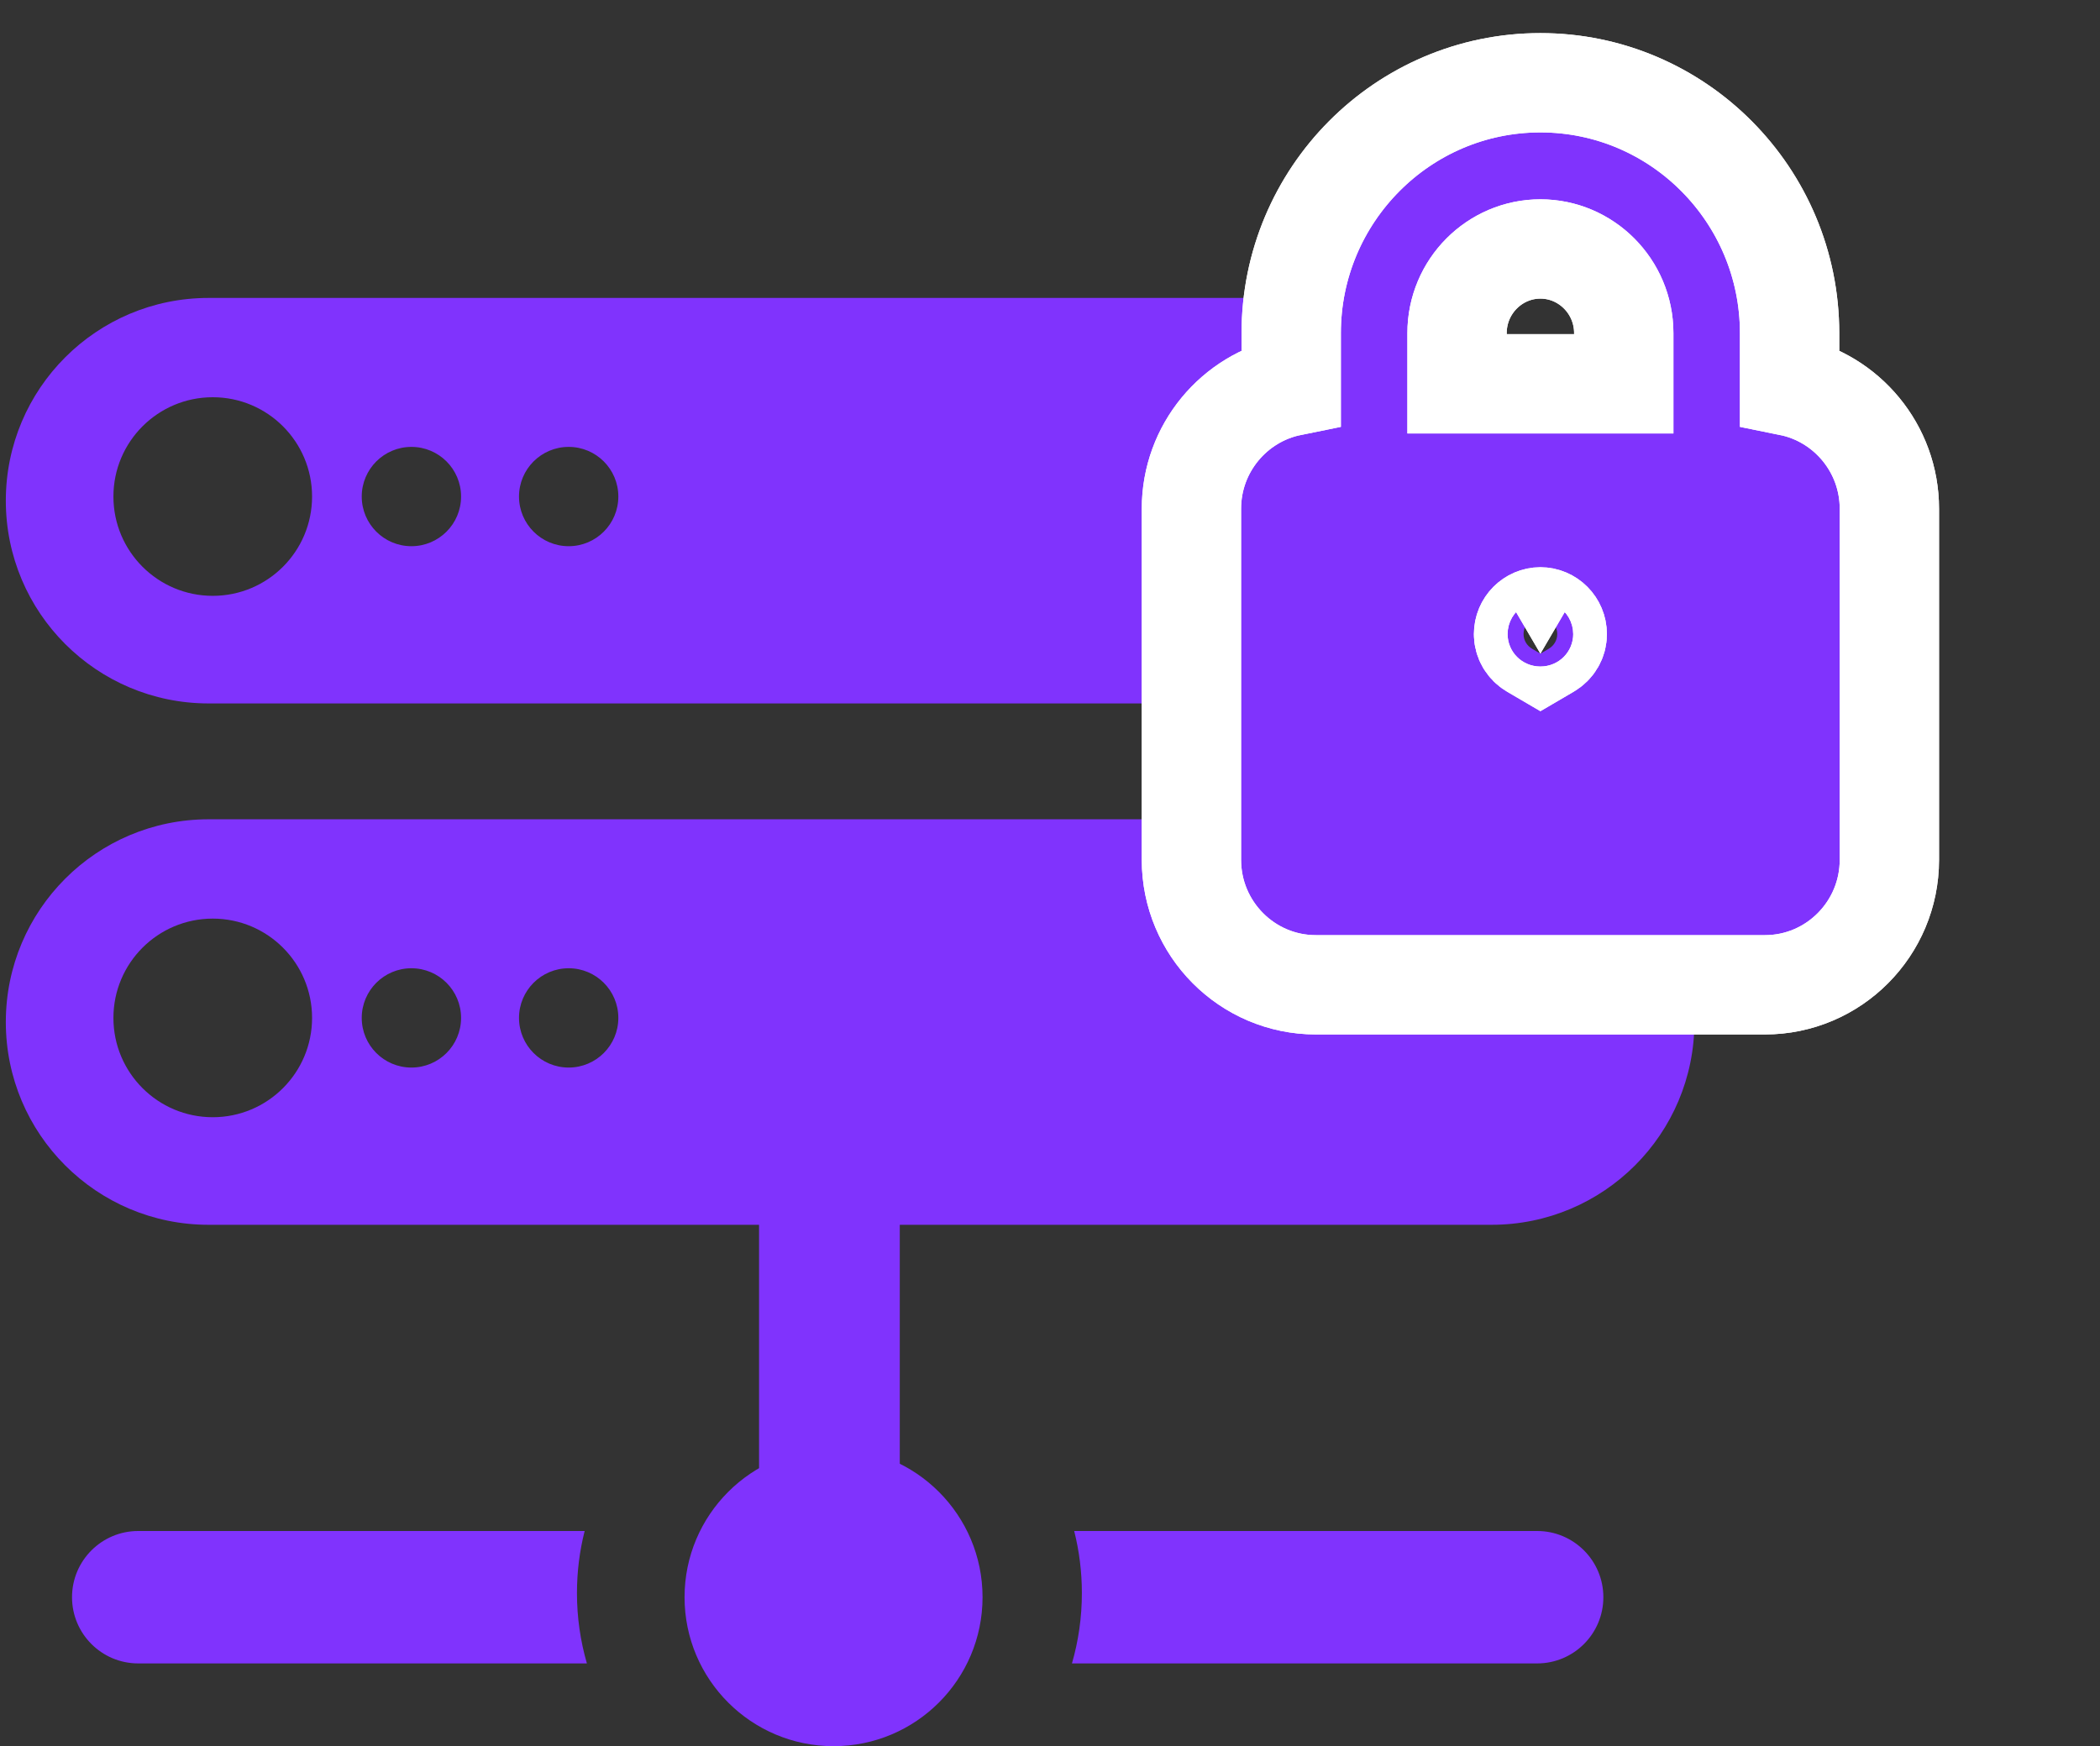 <svg width="101" height="84" viewBox="0 0 101 84" fill="none" xmlns="http://www.w3.org/2000/svg">
<rect x="0" y="0" width="101" height="84" fill="#333333" stroke="none"/>
<path fill-rule="evenodd" clip-rule="evenodd" d="M10.033 14.332C4.646 14.332 0.28 18.698 0.28 24.085C0.28 29.472 4.646 33.839 10.033 33.839H62.981C68.368 33.839 72.734 29.472 72.734 24.085C72.734 18.698 68.368 14.332 62.981 14.332H10.033ZM10.232 28.663C12.871 28.663 15.009 26.525 15.009 23.886C15.009 21.248 12.871 19.109 10.232 19.109C7.594 19.109 5.455 21.248 5.455 23.886C5.455 26.525 7.594 28.663 10.232 28.663ZM22.175 23.886C22.175 25.206 21.106 26.275 19.787 26.275C18.468 26.275 17.398 25.206 17.398 23.886C17.398 22.567 18.468 21.498 19.787 21.498C21.106 21.498 22.175 22.567 22.175 23.886ZM27.351 26.275C28.67 26.275 29.739 25.206 29.739 23.886C29.739 22.567 28.67 21.498 27.351 21.498C26.032 21.498 24.962 22.567 24.962 23.886C24.962 25.206 26.032 26.275 27.351 26.275Z" fill="#8033FD"/>
<path fill-rule="evenodd" clip-rule="evenodd" d="M10.033 39.412C4.646 39.412 0.28 43.779 0.28 49.166C0.28 54.553 4.646 58.919 10.033 58.919H71.739C77.126 58.919 81.493 54.553 81.493 49.166C81.493 43.779 77.126 39.412 71.739 39.412H10.033ZM10.232 53.744C12.871 53.744 15.009 51.605 15.009 48.967C15.009 46.328 12.871 44.19 10.232 44.19C7.594 44.19 5.455 46.328 5.455 48.967C5.455 51.605 7.594 53.744 10.232 53.744ZM22.175 48.967C22.175 50.286 21.106 51.355 19.787 51.355C18.468 51.355 17.398 50.286 17.398 48.967C17.398 47.648 18.468 46.578 19.787 46.578C21.106 46.578 22.175 47.648 22.175 48.967ZM27.351 51.355C28.67 51.355 29.739 50.286 29.739 48.967C29.739 47.648 28.67 46.578 27.351 46.578C26.032 46.578 24.962 47.648 24.962 48.967C24.962 50.286 26.032 51.355 27.351 51.355Z" fill="#8033FD"/>
<rect x="36.507" y="56.531" width="6.768" height="14.332" fill="#8033FD"/>
<circle cx="40.09" cy="76.834" r="7.166" fill="#8033FD"/>
<path d="M73.695 31.215L74.086 31.444L74.477 31.215C74.743 31.059 74.896 30.791 74.896 30.505C74.896 30.036 74.518 29.675 74.086 29.675C73.654 29.675 73.276 30.036 73.276 30.505C73.276 30.791 73.429 31.059 73.695 31.215ZM62.101 18.581V16.024C62.101 9.394 67.461 3.981 74.086 3.981C80.711 3.981 86.071 9.394 86.071 16.024V18.581C88.814 19.136 90.87 21.573 90.87 24.471V41.365C90.87 44.669 88.198 47.374 84.882 47.374H63.29C59.974 47.374 57.302 44.669 57.302 41.365V24.471C57.302 21.573 59.358 19.136 62.101 18.581ZM78.095 16.024C78.095 13.78 76.282 11.976 74.086 11.976C71.89 11.976 70.077 13.78 70.077 16.024V18.462H78.095V16.024Z" fill="#8033FD" stroke="white" stroke-width="4.777"/>
<path d="M73.695 31.215L74.086 31.444L74.477 31.215C74.743 31.059 74.896 30.791 74.896 30.505C74.896 30.036 74.518 29.675 74.086 29.675C73.654 29.675 73.276 30.036 73.276 30.505C73.276 30.791 73.429 31.059 73.695 31.215ZM62.101 18.581V16.024C62.101 9.394 67.461 3.981 74.086 3.981C80.711 3.981 86.071 9.394 86.071 16.024V18.581C88.814 19.136 90.87 21.573 90.87 24.471V41.365C90.87 44.669 88.198 47.374 84.882 47.374H63.29C59.974 47.374 57.302 44.669 57.302 41.365V24.471C57.302 21.573 59.358 19.136 62.101 18.581ZM78.095 16.024C78.095 13.78 76.282 11.976 74.086 11.976C71.89 11.976 70.077 13.78 70.077 16.024V18.462H78.095V16.024Z" stroke="white" stroke-width="4.777"/>
<path fill-rule="evenodd" clip-rule="evenodd" d="M51.556 80.019C51.867 78.945 52.033 77.809 52.033 76.635C52.033 75.605 51.905 74.605 51.663 73.649H73.929C75.688 73.649 77.114 75.075 77.114 76.834C77.114 78.593 75.688 80.019 73.929 80.019H51.556ZM28.227 80.019H6.649C4.89 80.019 3.464 78.593 3.464 76.834C3.464 75.075 4.89 73.649 6.649 73.649H28.119C27.877 74.605 27.749 75.605 27.749 76.635C27.749 77.809 27.916 78.945 28.227 80.019Z" fill="#8033FD"/>
</svg>
